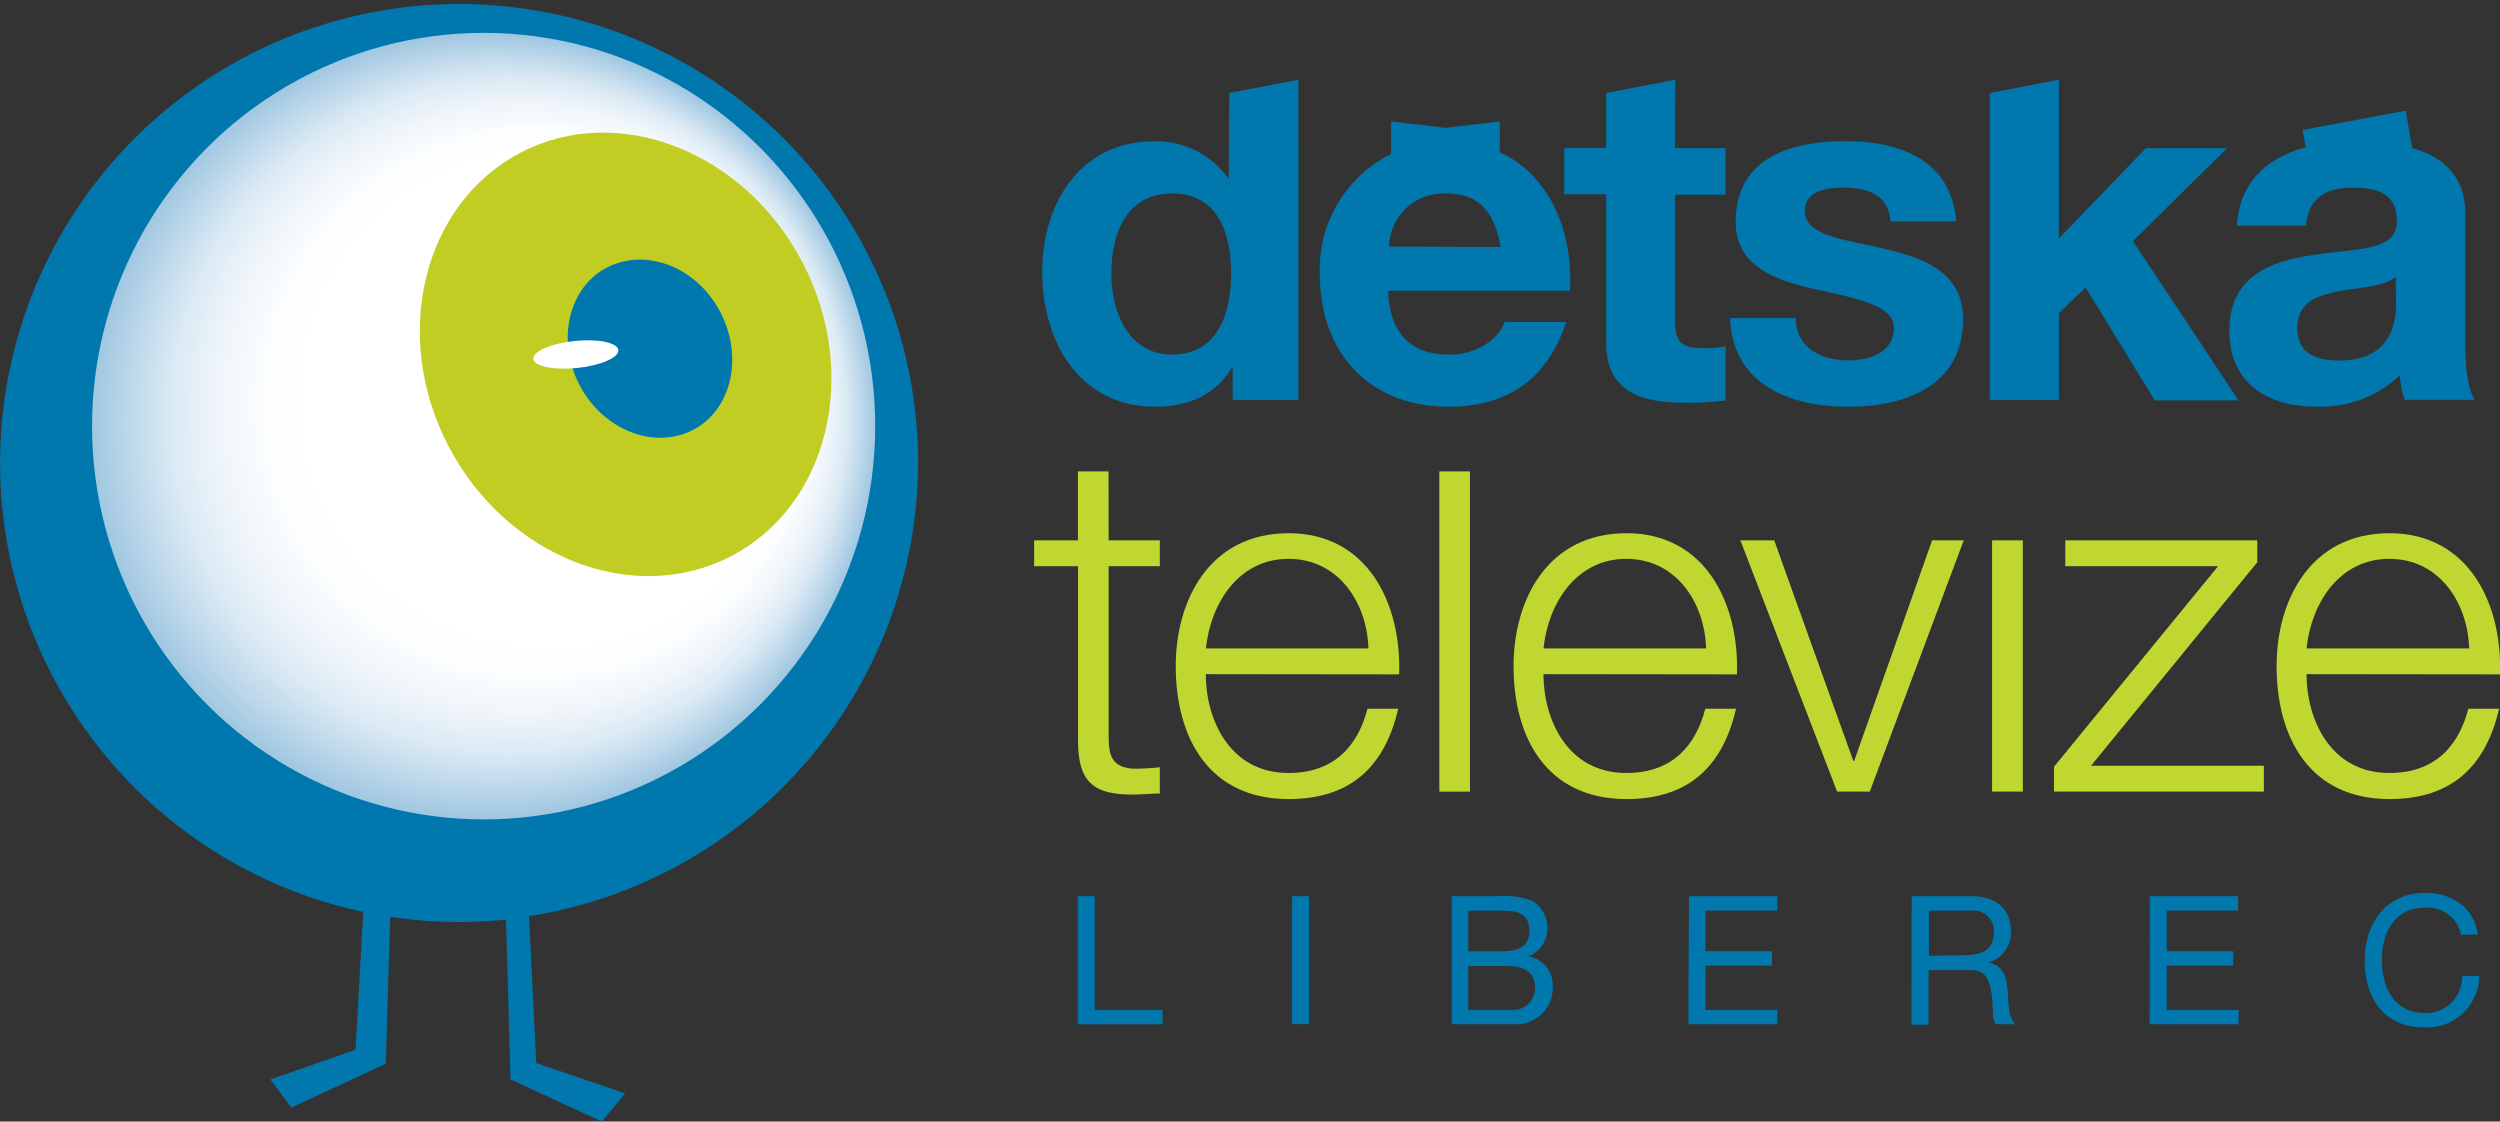 <svg xmlns="http://www.w3.org/2000/svg" xmlns:xlink="http://www.w3.org/1999/xlink" viewBox="0 0 221.35 99.3"><rect x="0" y="0" width="221.35" height="99.3" fill="#333333" stroke="none"/><defs><style>.cls-1{fill:#0078ae;}.cls-2{fill:#bfd730;}.cls-3{fill:url(#radial-gradient);}.cls-4{fill:#c1cd23;fill-rule:evenodd;}.cls-5{fill:#fff;}</style><radialGradient id="radial-gradient" cx="42.82" cy="37.73" fx="58.824" fy="30.959" r="34.74" gradientUnits="userSpaceOnUse"><stop offset="0.62" stop-color="#fff"></stop><stop offset="0.7" stop-color="#fbfdfe"></stop><stop offset="0.78" stop-color="#eff5fa"></stop><stop offset="0.86" stop-color="#dbeaf4"></stop><stop offset="0.93" stop-color="#bfd9eb"></stop><stop offset="1" stop-color="#a0c7e1"></stop></radialGradient></defs><title>Datový zdroj 2</title><g id="Vrstva_2" data-name="Vrstva 2"><g id="odlesky"><path class="cls-1" d="M95.42,79.35h1.51V89.42h6v1.27H95.42Z"></path><path class="cls-1" d="M114.4,79.35h1.51V90.68H114.4Z"></path><path class="cls-1" d="M128.54,79.35h4.11a6.77,6.77,0,0,1,3,.41A2.69,2.69,0,0,1,137,82.13a2.62,2.62,0,0,1-1.68,2.54v0a2.6,2.6,0,0,1,2.16,2.73A3.22,3.22,0,0,1,134,90.68h-5.47ZM130,84.23h3c1.71,0,2.41-.62,2.41-1.81,0-1.57-1.11-1.79-2.41-1.79h-3Zm0,5.19h3.78a1.94,1.94,0,0,0,2.13-2c0-1.48-1.19-1.89-2.46-1.89H130Z"></path><path class="cls-1" d="M149.54,79.35h7.82v1.27H151v3.6h5.89V85.5H151v3.92h6.36v1.27h-7.87Z"></path><path class="cls-1" d="M169.26,79.35h5.33c2.13,0,3.45,1.16,3.45,3a2.72,2.72,0,0,1-2,2.87v0c1.32.25,1.59,1.22,1.7,2.33s0,2.35.67,3.13h-1.68c-.43-.46-.19-1.68-.41-2.79s-.43-2-1.89-2h-3.68v4.84h-1.51Zm4.65,5.22c1.41,0,2.62-.36,2.62-2a1.79,1.79,0,0,0-2-1.94h-3.74v4Z"></path><path class="cls-1" d="M190.34,79.35h7.82v1.27h-6.32v3.6h5.89V85.5h-5.89v3.92h6.36v1.27h-7.87Z"></path><path class="cls-1" d="M217.9,82.77a3,3,0,0,0-3.17-2.41c-2.7,0-3.84,2.22-3.84,4.59,0,2.59,1.14,4.75,3.86,4.75A3.21,3.21,0,0,0,218,86.42h1.51a4.61,4.61,0,0,1-4.9,4.54c-3.52,0-5.24-2.6-5.24-5.9s1.87-6,5.36-6c2.36,0,4.31,1.27,4.66,3.68Z"></path><path class="cls-2" d="M98.16,47.84h4.53v2.29H98.16v15c0,1.77.26,2.8,2.2,2.93a20.52,20.52,0,0,0,2.33-.13v2.33c-.82,0-1.59.09-2.41.09-3.62,0-4.87-1.21-4.83-5V50.13H91.56V47.84h3.88v-6.1h2.71Z"></path><path class="cls-2" d="M106.76,59.69c0,4,2.11,8.75,7.32,8.75,4,0,6.12-2.33,7-5.69h2.72c-1.16,5-4.1,8-9.7,8-7.07,0-10-5.43-10-11.77,0-5.86,3-11.77,10-11.77s10,6.25,9.78,12.5Zm14.4-2.28c-.13-4.09-2.67-7.93-7.07-7.93s-6.89,3.88-7.32,7.93Z"></path><path class="cls-2" d="M127.44,41.74h2.71V70.09h-2.71Z"></path><path class="cls-2" d="M136.66,59.69c0,4,2.11,8.75,7.33,8.75,4,0,6.12-2.33,7-5.69h2.72c-1.16,5-4.09,8-9.7,8-7.07,0-10-5.43-10-11.77,0-5.86,3-11.77,10-11.77s10,6.25,9.78,12.5Zm14.4-2.28c-.13-4.09-2.67-7.93-7.07-7.93s-6.9,3.88-7.33,7.93Z"></path><path class="cls-2" d="M154.09,47.84h3l7,19.53h.08l6.9-19.53h2.8l-8.32,22.25h-2.89Z"></path><path class="cls-2" d="M176.38,47.84h2.72V70.09h-2.72Z"></path><path class="cls-2" d="M185.14,67.8h15.3v2.29H181.86v-2.2l14.53-17.76H182.86V47.84h17v1.94Z"></path><path class="cls-2" d="M204.22,59.69c0,4,2.12,8.75,7.33,8.75,4,0,6.12-2.33,7-5.69h2.72c-1.16,5-4.1,8-9.7,8-7.07,0-10-5.43-10-11.77,0-5.86,3-11.77,10-11.77s10,6.25,9.78,12.5Zm14.4-2.28c-.13-4.09-2.67-7.93-7.07-7.93s-6.9,3.88-7.33,7.93Z"></path><path class="cls-1" d="M108.79,15.84h0a7.8,7.8,0,0,0-6.64-3.32c-6.55,0-9.87,5.56-9.87,11.55,0,6.16,3.28,11.94,10,11.94,2.85,0,5.35-1,6.77-3.45h.09v2.85h5.82V7.06l-6.12,1.17Zm-5,15.56c-3.79,0-5.39-3.66-5.39-7.16,0-3.66,1.38-7.11,5.39-7.11S109,20.58,109,24.2,107.79,31.4,103.74,31.4Zm29-18V10.75l-4.81.57-4.81-.57v2.88a11.4,11.4,0,0,0-6.31,10.66c0,6.9,4.35,11.72,11.38,11.72,5,0,8.71-2.24,10.43-7.5H133.2c-.39,1.38-2.37,2.89-4.83,2.89-3.4,0-5.3-1.77-5.47-5.65H139C139.31,20.45,137.18,15.45,132.7,13.44Zm-9.8,8.43A4.82,4.82,0,0,1,128,17.13c3,0,4.31,1.64,4.87,4.74ZM148.33,7.06l-6.12,1.17v4.88H138.5v4.09h3.71V30.36c0,4.44,3.27,5.3,7,5.3a23.75,23.75,0,0,0,3.58-.21V30.66a9.32,9.32,0,0,1-1.9.17c-2.07,0-2.59-.52-2.59-2.59v-11h4.48V13.12h-4.48ZM166.74,22c-3.49-.82-6.94-1.12-6.94-3.32,0-1.81,2-2.07,3.41-2.07,2.2,0,4,.65,4.18,3h5.82c-.47-5.48-5-7.11-9.83-7.11s-9.7,1.47-9.7,7.16c0,3.92,3.54,5.17,7.07,5.95,4.4.95,6.94,1.59,6.94,3.45,0,2.16-2.24,2.85-4,2.85-2.41,0-4.66-1.08-4.7-3.75h-5.82c.26,5.91,5.3,7.85,10.47,7.85s10.17-1.9,10.17-7.76C173.81,24.11,170.32,22.82,166.74,22Zm30.45-8.88H190l-7.71,8V7.06l-6.12,1.17V35.41h6.12V27.73l2.37-2.28,6.12,10h7.42l-9.35-14.1Zm21.08,17.33V18.85c0-3.32-2.07-5-4.69-5.73L213,9.8l-9.14,1.71.29,1.54c-3.25.87-5.85,2.91-6.1,6.93h6.12c.22-2.41,1.72-3.36,4.05-3.36,2.16,0,4,.39,4,3s-3.49,2.37-7.24,2.93-7.59,1.72-7.59,6.77c0,4.57,3.37,6.68,7.59,6.68a10.21,10.21,0,0,0,7.5-2.76,9.1,9.1,0,0,0,.43,2.16h6.21C218.49,34.5,218.28,32.48,218.28,30.45Zm-6.12-3.66c0,1.34-.17,5.13-5,5.13-2,0-3.75-.56-3.75-2.85s1.72-2.89,3.62-3.27,4.05-.39,5.09-1.29Z"></path><path class="cls-1" d="M81.29,40.82A40.64,40.64,0,1,0,32.16,80.74l-.68,12.2-7.54,2.64,1.86,2.48,8.36-3.88.39-13a40.85,40.85,0,0,0,10.25.24l.4,14.15,8.08,3.73,2.07-2.49-7.87-2.69-.64-13A40.77,40.77,0,0,0,81.29,40.82Z"></path><ellipse class="cls-3" cx="42.82" cy="37.73" rx="34.67" ry="34.82"></ellipse><path class="cls-4" d="M71.06,23.25C65.93,13.4,54.71,9,46.08,13.52s-11.49,16.19-6.36,26,16.35,14.22,25,9.73S76.19,33.11,71.06,23.25Z"></path><path class="cls-1" d="M63.79,27.66c-2.06-4-6.54-5.74-10-4s-4.54,6.47-2.48,10.43,6.54,5.74,10,4S65.85,31.61,63.79,27.66Z"></path><ellipse class="cls-5" cx="50.99" cy="31.38" rx="3.78" ry="1.2" transform="translate(-2.98 5.46) rotate(-5.95)"></ellipse></g></g></svg>